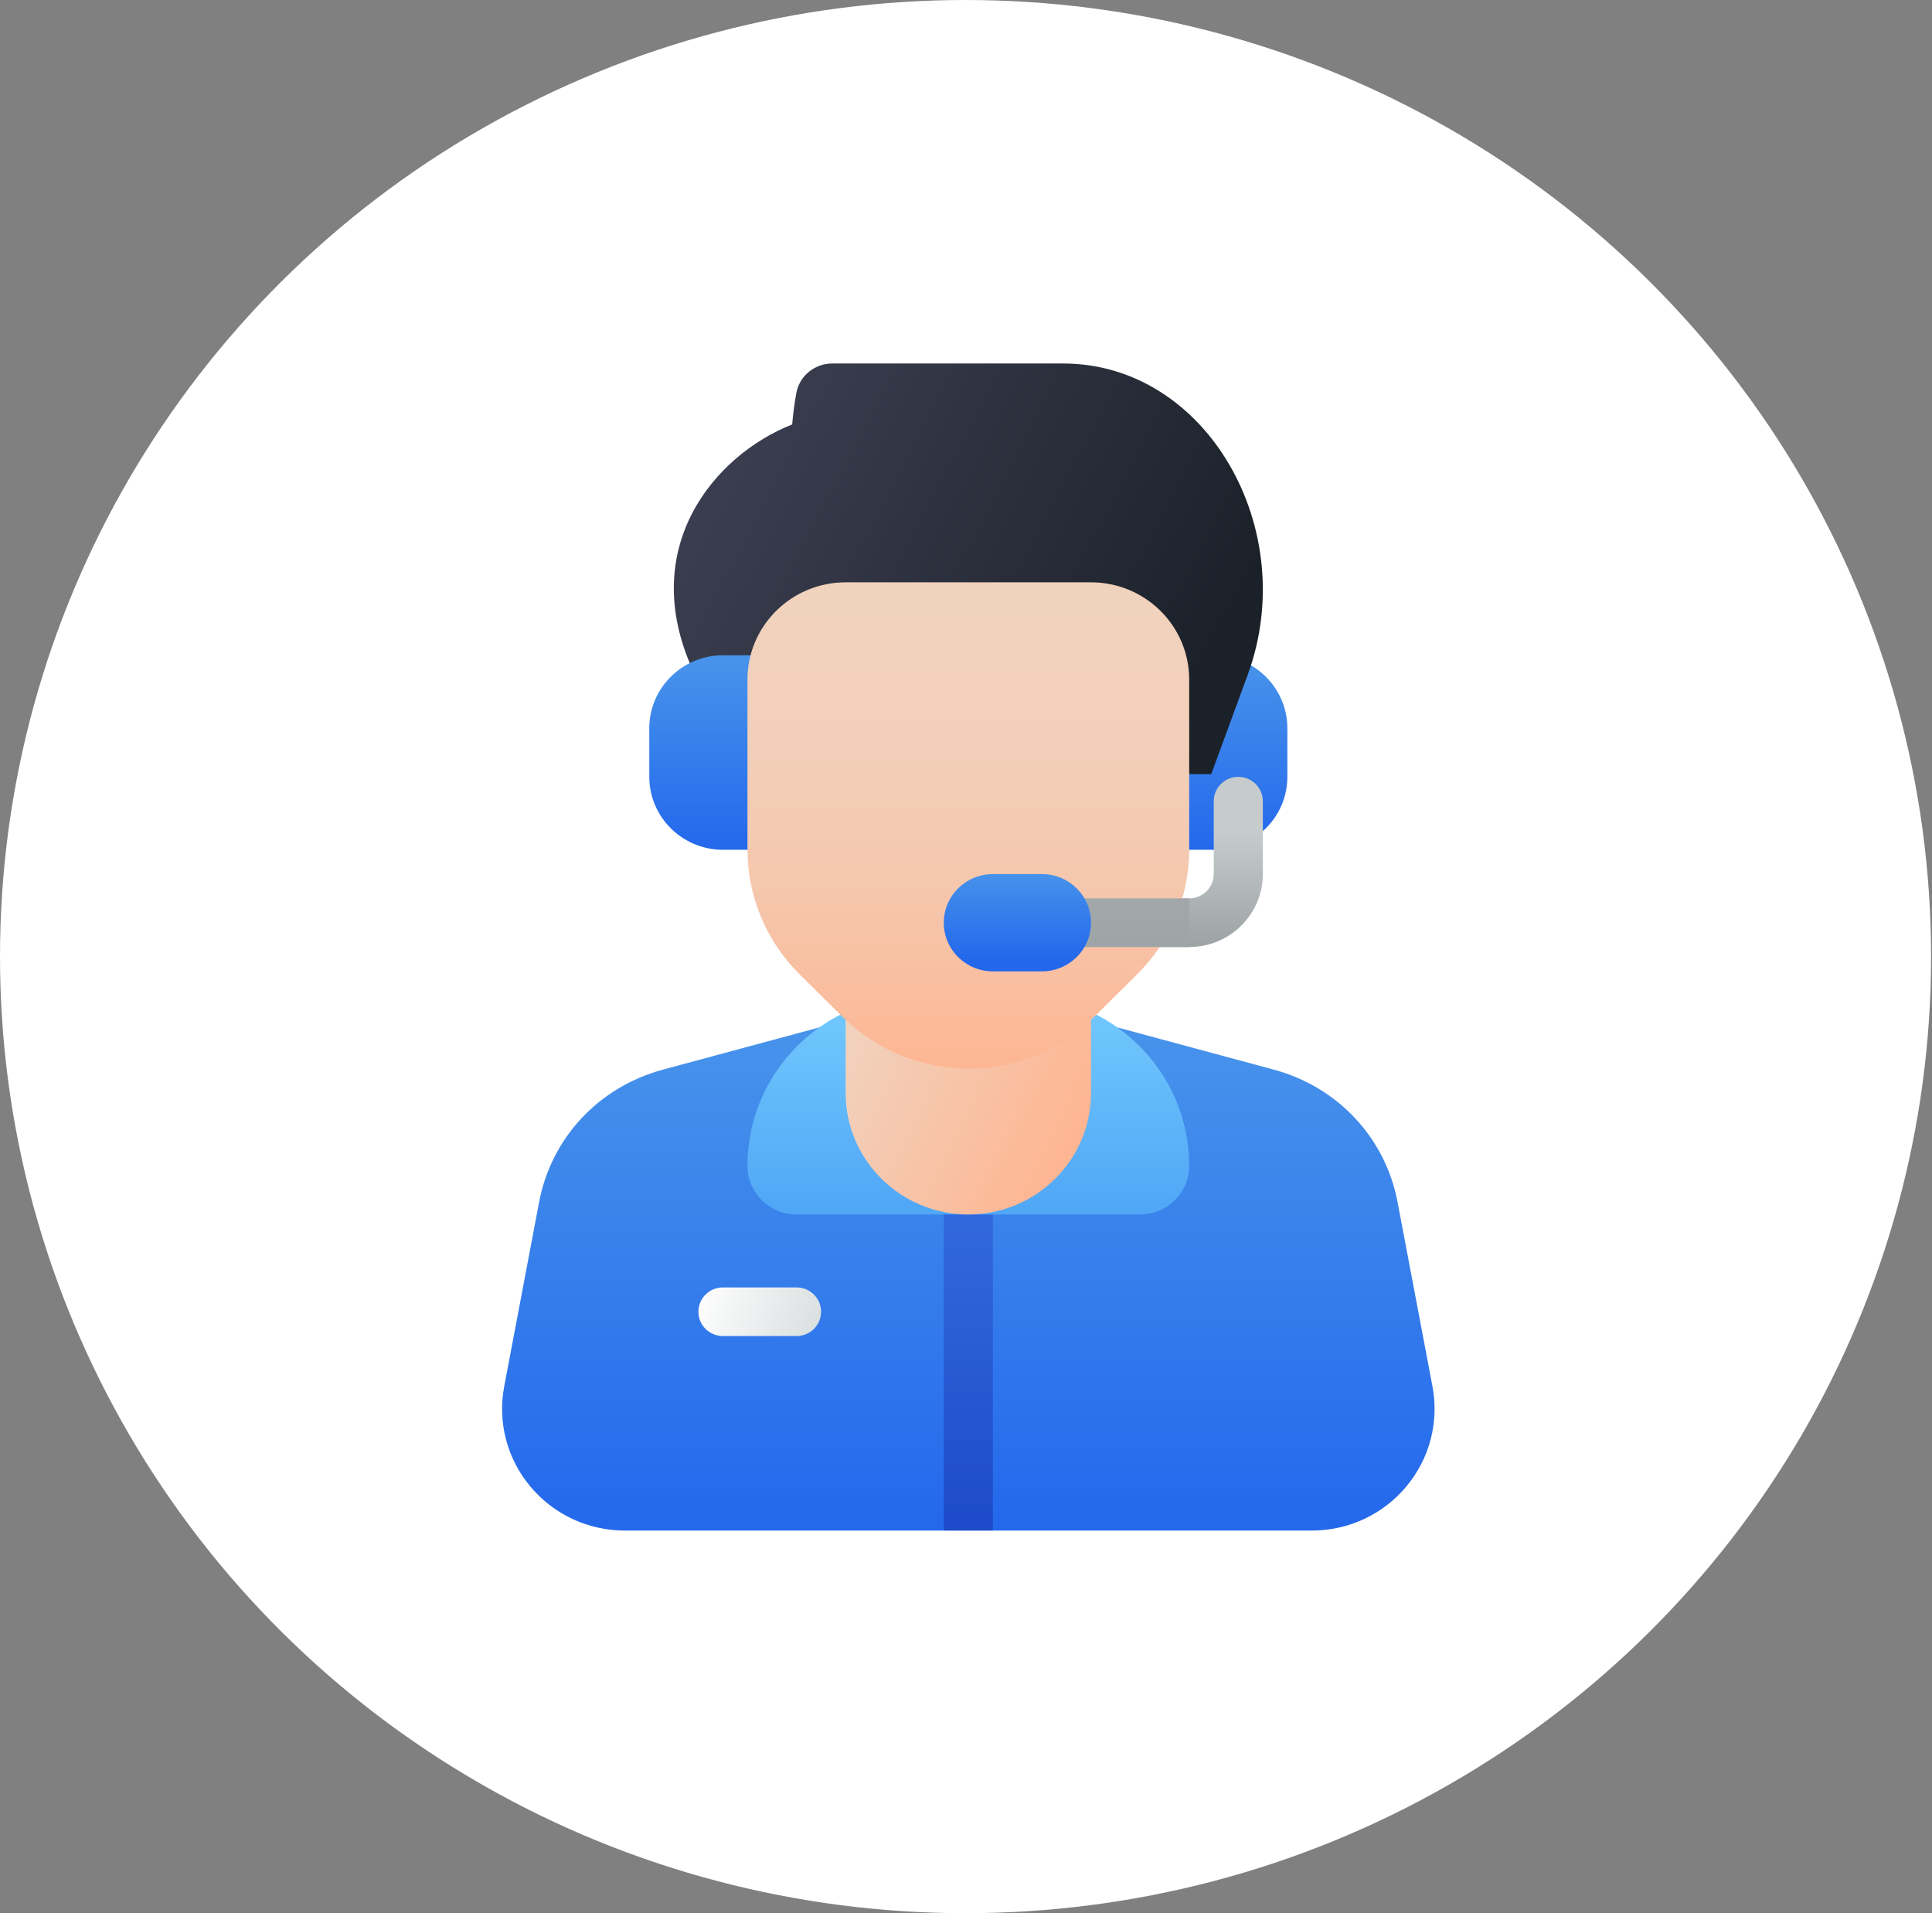 <svg width="101" height="100" viewBox="0 0 101 100" fill="none" xmlns="http://www.w3.org/2000/svg">
<rect x="0" y="0" width="101" height="100" fill="#808080" stroke="none"/>
<ellipse cx="50.476" cy="50" rx="50.476" ry="50" fill="white"/>
<path d="M63.451 44.417H60.885C60.176 44.417 59.602 43.847 59.602 43.146V35.521C59.602 34.819 60.176 34.25 60.885 34.25H63.451C65.573 34.25 67.3 35.961 67.3 38.062V40.604C67.3 42.706 65.573 44.417 63.451 44.417Z" fill="url(#paint0_linear_254_7260)"/>
<path d="M36.236 35.066C33.286 28.639 37.34 23.791 41.413 22.185V22.195C41.463 21.572 41.545 21.012 41.631 20.54C41.796 19.644 42.59 19 43.511 19H55.58C63.089 19 68.017 27.675 65.228 35.269L63.321 40.463H38.713L36.237 35.067L36.236 35.066Z" fill="url(#paint1_linear_254_7260)"/>
<path d="M68.583 80H32.661C30.752 80 28.954 79.164 27.732 77.705C26.506 76.245 26.006 74.337 26.358 72.472L28.18 62.85C28.811 59.485 31.288 56.825 34.643 55.911L43.537 53.511C48.17 52.259 53.072 52.259 57.707 53.511L66.599 55.911H66.602C69.957 56.825 72.434 59.485 73.065 62.853L74.886 72.47C75.237 74.336 74.738 76.243 73.513 77.705C72.29 79.164 70.492 80 68.583 80Z" fill="url(#paint2_linear_254_7260)"/>
<path opacity="0.5" d="M49.339 59.667H51.905V80H49.339V59.667Z" fill="url(#paint3_linear_254_7260)"/>
<path d="M41.641 69.833H37.793C37.083 69.833 36.51 69.264 36.51 68.563C36.51 67.861 37.083 67.292 37.793 67.292H41.641C42.351 67.292 42.924 67.861 42.924 68.563C42.924 69.264 42.351 69.833 41.641 69.833Z" fill="url(#paint4_linear_254_7260)"/>
<path d="M48.056 52.042H53.188C58.147 52.042 62.168 56.025 62.168 60.938C62.168 62.342 61.02 63.479 59.602 63.479H41.641C40.224 63.479 39.075 62.342 39.075 60.938C39.075 56.025 43.096 52.042 48.056 52.042Z" fill="url(#paint5_linear_254_7260)"/>
<path d="M44.207 49.551V57.125C44.207 60.634 47.08 63.479 50.622 63.479C54.164 63.479 57.036 60.634 57.036 57.125V49.551H44.207Z" fill="url(#paint6_linear_254_7260)"/>
<path d="M62.169 49.5H55.753C55.044 49.5 54.47 48.931 54.47 48.229C54.47 47.528 55.044 46.958 55.753 46.958H62.169C62.877 46.958 63.452 46.388 63.452 45.688V41.875C63.452 41.174 64.026 40.604 64.735 40.604C65.445 40.604 66.018 41.174 66.018 41.875V45.688C66.018 47.789 64.291 49.5 62.169 49.5Z" fill="url(#paint7_linear_254_7260)"/>
<path d="M33.943 40.604V38.062C33.943 35.961 35.67 34.25 37.792 34.25H40.358C41.068 34.25 41.641 34.819 41.641 35.521V43.146C41.641 43.847 41.068 44.417 40.358 44.417H37.792C35.67 44.417 33.943 42.706 33.943 40.604Z" fill="url(#paint8_linear_254_7260)"/>
<path d="M39.075 44.417V35.521C39.075 32.714 41.373 30.438 44.207 30.438H57.036C59.87 30.438 62.168 32.714 62.168 35.521V44.417C62.168 46.858 61.189 49.199 59.447 50.925L57.193 53.157C55.451 54.883 53.087 55.853 50.623 55.853C48.158 55.853 45.795 54.883 44.053 53.157L41.799 50.925C40.057 49.199 39.078 46.858 39.078 44.417H39.075Z" fill="url(#paint9_linear_254_7260)"/>
<path d="M62.169 49.5H55.753C55.044 49.5 54.47 48.931 54.47 48.229C54.47 47.528 55.044 46.958 55.753 46.958H62.169V49.5Z" fill="url(#paint10_linear_254_7260)"/>
<path d="M54.471 45.688H51.905C50.487 45.688 49.339 46.825 49.339 48.229C49.339 49.633 50.487 50.771 51.905 50.771H54.471C55.888 50.771 57.036 49.633 57.036 48.229C57.036 46.825 55.888 45.688 54.471 45.688Z" fill="url(#paint11_linear_254_7260)"/>
<defs>
<linearGradient id="paint0_linear_254_7260" x1="63.451" y1="34.582" x2="63.451" y2="44.503" gradientUnits="userSpaceOnUse">
<stop stop-color="#4793EB"/>
<stop offset="1" stop-color="#2367EC"/>
</linearGradient>
<linearGradient id="paint1_linear_254_7260" x1="34.834" y1="22.815" x2="61.935" y2="37.013" gradientUnits="userSpaceOnUse">
<stop stop-color="#3E4154"/>
<stop offset="1" stop-color="#1B2129"/>
</linearGradient>
<linearGradient id="paint2_linear_254_7260" x1="50.622" y1="54.009" x2="50.622" y2="80.35" gradientUnits="userSpaceOnUse">
<stop stop-color="#4793EB"/>
<stop offset="1" stop-color="#2367EC"/>
</linearGradient>
<linearGradient id="paint3_linear_254_7260" x1="50.622" y1="62.994" x2="50.622" y2="79.63" gradientUnits="userSpaceOnUse">
<stop stop-color="#2B50D2"/>
<stop offset="1" stop-color="#182EA5"/>
</linearGradient>
<linearGradient id="paint4_linear_254_7260" x1="36.565" y1="67.283" x2="42.652" y2="69.802" gradientUnits="userSpaceOnUse">
<stop stop-color="white"/>
<stop offset="1" stop-color="#DADFE0"/>
</linearGradient>
<linearGradient id="paint5_linear_254_7260" x1="50.622" y1="53.523" x2="50.622" y2="63.047" gradientUnits="userSpaceOnUse">
<stop stop-color="#6FC6FC"/>
<stop offset="1" stop-color="#50A7F6"/>
</linearGradient>
<linearGradient id="paint6_linear_254_7260" x1="45.047" y1="52.633" x2="56.772" y2="58.402" gradientUnits="userSpaceOnUse">
<stop stop-color="#F1D2BD"/>
<stop offset="1" stop-color="#FEB592"/>
</linearGradient>
<linearGradient id="paint7_linear_254_7260" x1="60.243" y1="43.47" x2="60.243" y2="49.208" gradientUnits="userSpaceOnUse">
<stop stop-color="#C6CBCC"/>
<stop offset="1" stop-color="#9FA5A6"/>
</linearGradient>
<linearGradient id="paint8_linear_254_7260" x1="37.792" y1="34.582" x2="37.792" y2="44.503" gradientUnits="userSpaceOnUse">
<stop stop-color="#4793EB"/>
<stop offset="1" stop-color="#2367EC"/>
</linearGradient>
<linearGradient id="paint9_linear_254_7260" x1="50.622" y1="31.23" x2="50.622" y2="55.979" gradientUnits="userSpaceOnUse">
<stop stop-color="#F1D2BD"/>
<stop offset="0.314" stop-color="#F2CFB9"/>
<stop offset="0.608" stop-color="#F5C7AD"/>
<stop offset="0.894" stop-color="#FBBB9B"/>
<stop offset="1" stop-color="#FEB592"/>
</linearGradient>
<linearGradient id="paint10_linear_254_7260" x1="58.319" y1="19" x2="58.319" y2="49.208" gradientUnits="userSpaceOnUse">
<stop stop-color="#C6CBCC"/>
<stop offset="1" stop-color="#9FA5A6"/>
</linearGradient>
<linearGradient id="paint11_linear_254_7260" x1="53.188" y1="45.558" x2="53.188" y2="50.223" gradientUnits="userSpaceOnUse">
<stop stop-color="#4793EB"/>
<stop offset="1" stop-color="#2367EC"/>
</linearGradient>
</defs>
</svg>
